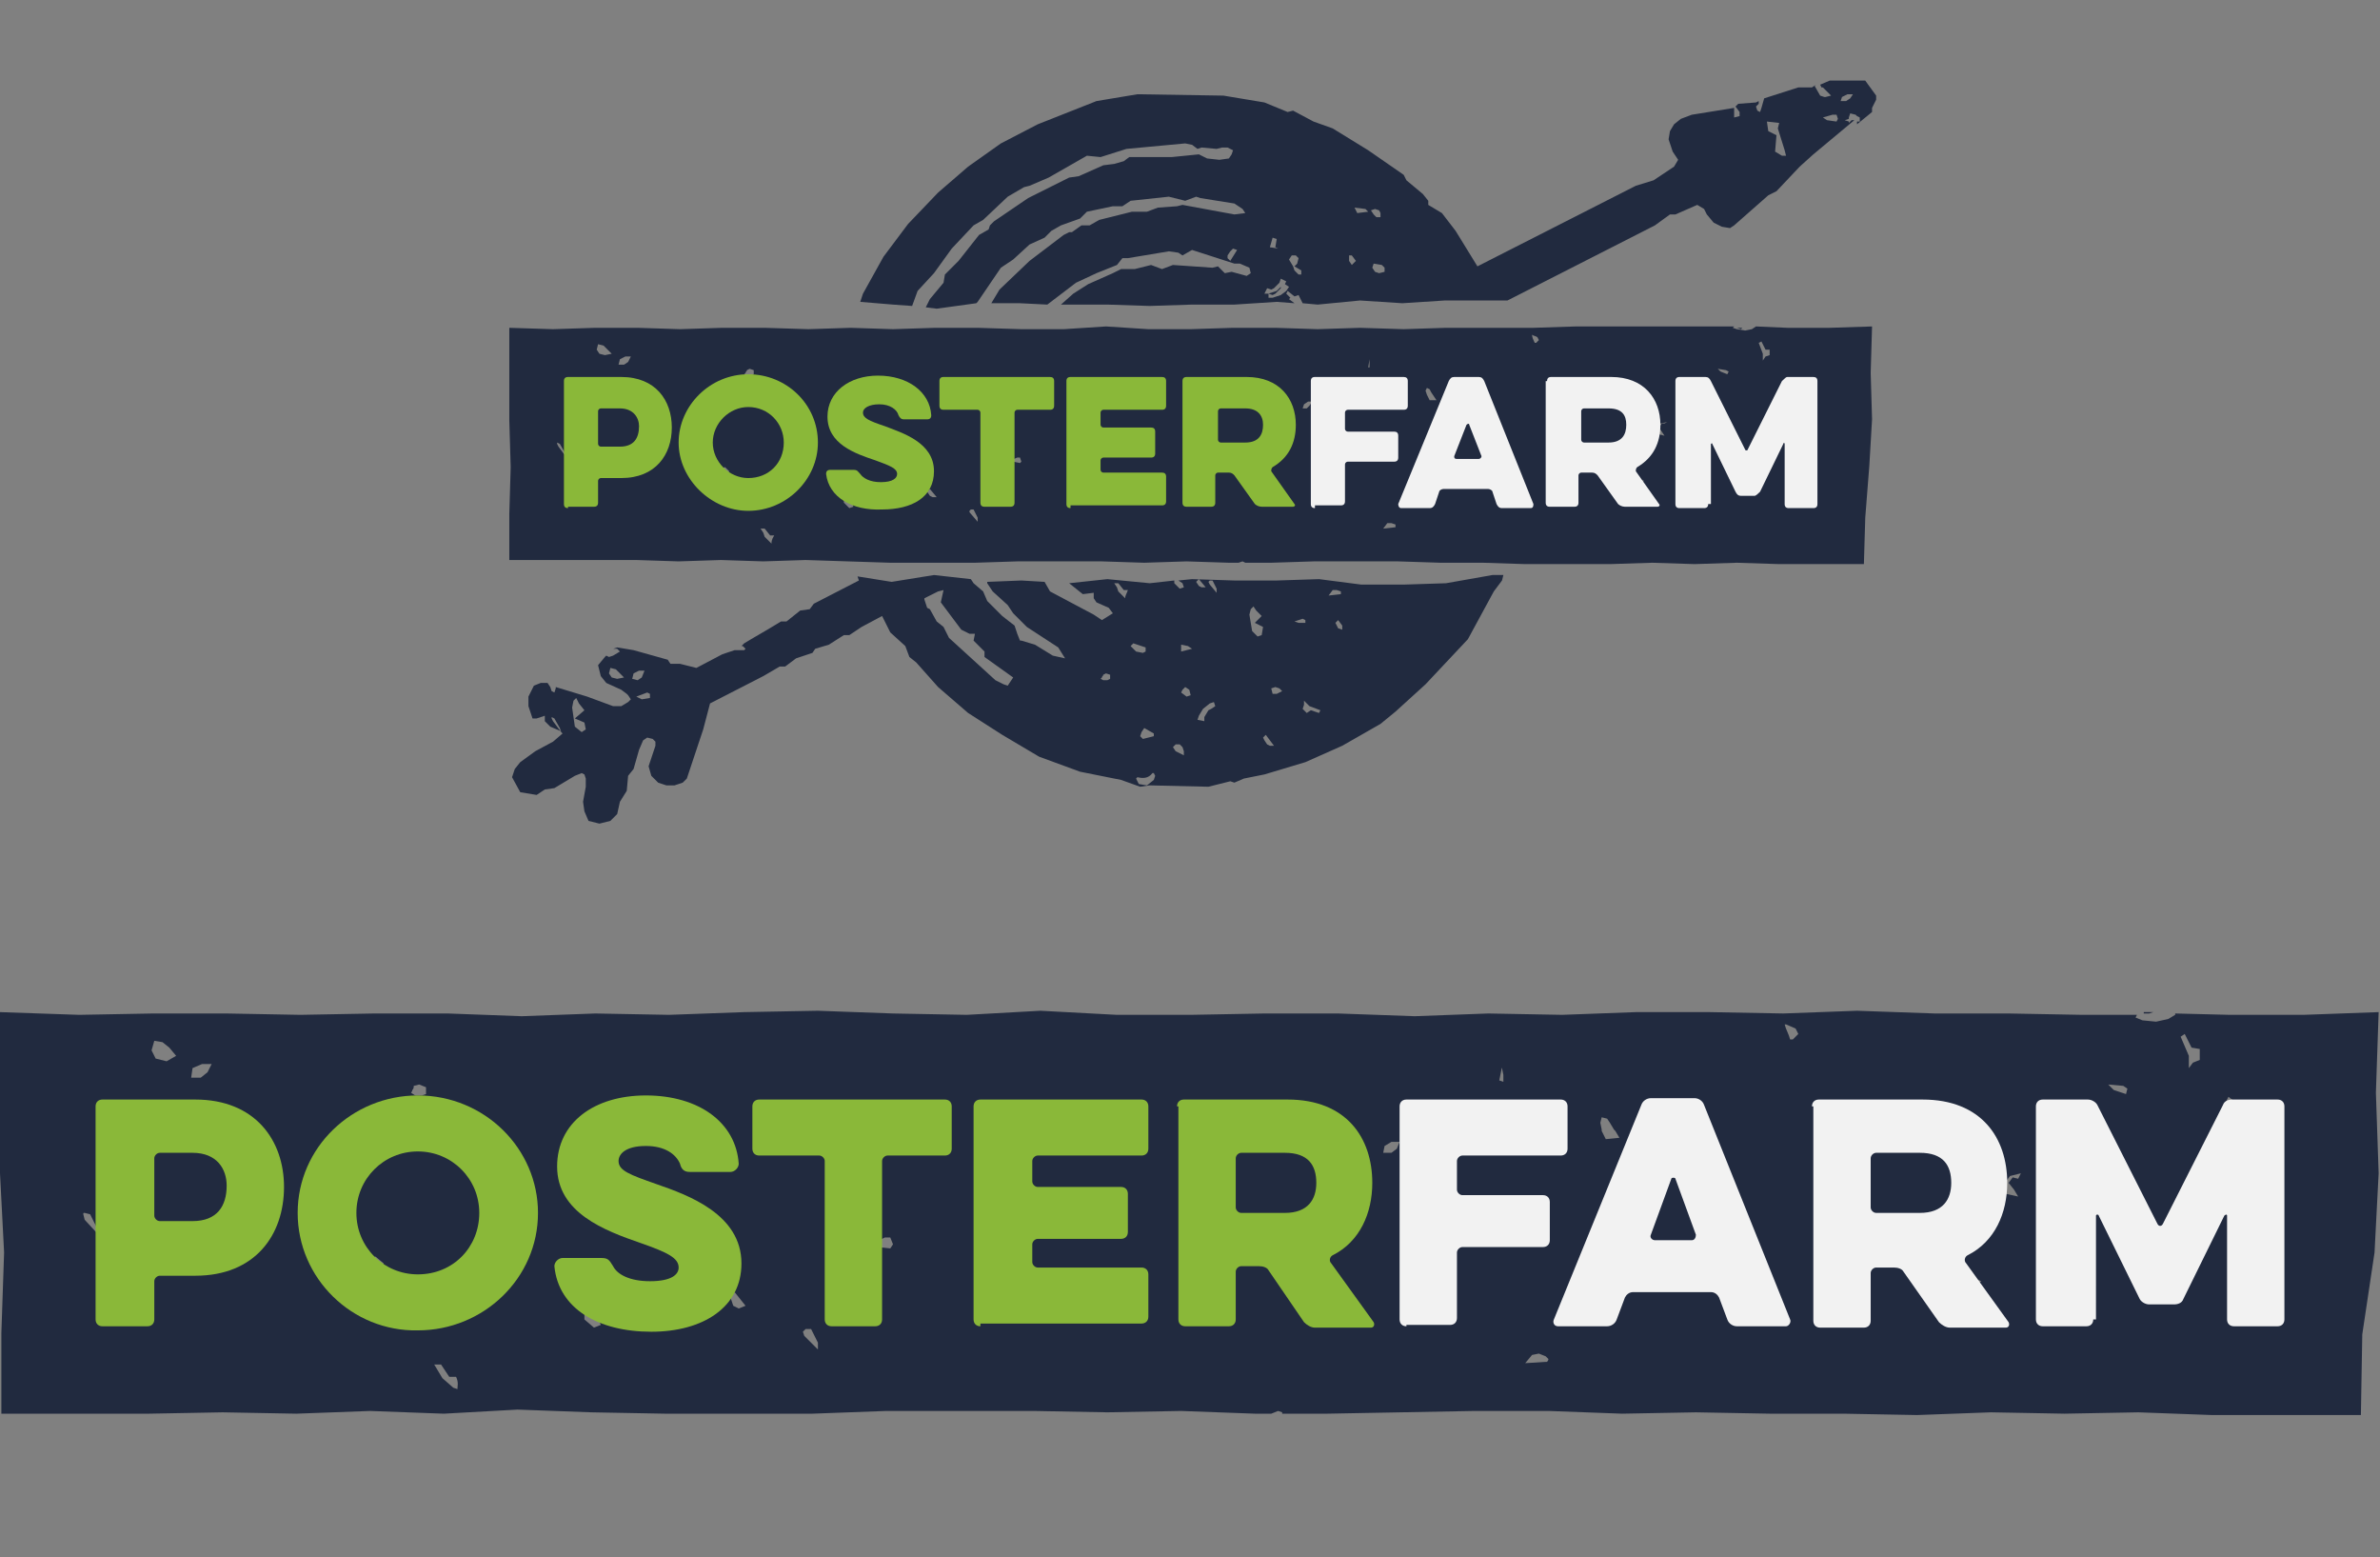 <?xml version="1.0" encoding="utf-8"?>
<!-- Generator: Adobe Illustrator 18.0.0, SVG Export Plug-In . SVG Version: 6.00 Build 0)  -->
<!DOCTYPE svg PUBLIC "-//W3C//DTD SVG 1.1//EN" "http://www.w3.org/Graphics/SVG/1.1/DTD/svg11.dtd">
<svg version="1.1" id="Layer_1" xmlns="http://www.w3.org/2000/svg" xmlns:xlink="http://www.w3.org/1999/xlink" x="0px" y="0px"
	 viewBox="0 0 174.3 114" enable-background="new 0 0 174.3 114" xml:space="preserve">
<rect x="0" y="0" width="174.3" height="114" fill="#808080" stroke="none"/>
<g>
	<g>
		<polygon fill="none" points="93.7,21.2 94,21 94,21.1 93.6,21.4 93.3,21.5 93,21.5 93,21.8 93.3,21.8 93.9,21.6 94.3,21.3 
			94.5,21 94.2,20.8 94.3,20.7 93.9,20.4 93.8,20.7 93.4,21.1 93.1,21.1 92.8,21.1 92.8,21.4 93.1,21.4 		"/>
		<polygon fill="none" points="93.4,18.1 93.5,17.4 93.2,17.4 93,18.1 93.5,18.2 		"/>
		<polygon fill="none" points="99.2,19.3 99.4,19.1 99.1,18.7 98.8,18.7 98.8,19.1 99,19.4 		"/>
		<polygon fill="none" points="101.5,42.7 101.4,42.7 101.4,42.7 		"/>
		<polygon fill="none" points="94.8,19.7 95.1,20.1 95.4,20.1 95.3,19.8 94.8,19.5 95,19.3 95.1,19 94.8,18.7 94.6,18.7 94.4,19 
			94.7,19.5 		"/>
		<polygon fill="none" points="92.2,42.4 92.1,42.4 92.2,42.5 		"/>
		<polygon fill="none" points="72.1,43.5 72.4,44.2 73.5,45.3 74.4,45.9 74.6,46.6 74.8,47 74.9,47 75.9,47.2 77.1,48 77.9,48.1 
			77.5,47.4 75.2,45.8 74.1,44.8 73.8,44.2 72.7,43.2 72.3,42.7 72.3,42.6 71.6,42.6 71.2,42.6 71.4,42.9 		"/>
		<polygon fill="none" points="45.1,48.9 44.7,48.8 44.6,49.2 44.8,49.5 45.2,49.7 45.7,49.5 45.4,49.2 		"/>
		<polygon fill="none" points="100.2,15.5 100,15.3 99.3,15.2 99.5,15.6 		"/>
		<polygon fill="none" points="76.9,43.4 80.1,45 80.5,45.5 81.3,44.9 81,44.6 80.1,44.1 79.9,43.9 79.9,43.4 79.1,43.6 78.1,42.7 
			77.8,42.8 76.5,42.7 76.5,42.7 		"/>
		<polygon fill="none" points="86.2,43.1 86.5,43 86.4,42.7 86.2,42.5 85.9,42.5 85.8,42.8 		"/>
		<polygon fill="none" points="79.7,20.8 81.5,20 82.1,19.7 83.1,19.7 84.3,19.4 85.1,19.6 85.9,19.3 88.8,19.5 89.2,19.4 89.7,20 
			90.2,19.8 91.2,20.1 91.5,19.9 91.5,19.5 90.8,19.2 90.4,19.2 87.3,18.2 86.5,18.6 86.2,18.4 85.5,18.3 82.5,18.7 82.1,18.7 
			81.8,19.3 80.3,19.9 78.8,20.7 76.7,22.2 77.6,22.3 78.5,21.5 		"/>
		<polygon fill="none" points="100.8,15.9 101,16 101.1,15.7 101,15.5 100.7,15.3 100.4,15.4 100.5,15.7 		"/>
		<polygon fill="none" points="42.9,51.9 42.5,51.4 42.3,51.1 42,51.3 41.9,51.8 42.1,53.2 42.6,53.6 42.9,53.4 42.9,52.9 
			42.2,52.6 		"/>
		<polygon fill="none" points="95.3,22.1 95.1,21.7 94.8,21.8 94.3,21.4 94.2,21.6 94.5,21.8 94.4,21.9 94.8,22.3 95.4,22.3 
			95.3,22.1 		"/>
		<polygon fill="none" points="69.1,20.8 69.2,20.2 70.1,19.2 71.7,17.3 72.4,16.9 72.5,16.6 72.7,16.3 75.3,14.5 78.3,13 79,12.9 
			80.7,12.1 81.6,12.1 82.3,11.8 82.7,11.6 85.7,11.6 87.7,11.4 88.4,11.7 89.2,11.8 89.9,11.6 90.2,11.4 90.2,11.1 89.8,10.9 
			89.4,10.9 89,10.9 87.9,10.8 87.6,10.9 87.2,10.6 86.8,10.5 82.5,10.9 80.6,11.5 79.6,11.4 76.8,13 75.4,13.6 75,13.7 73.8,14.4 
			72.1,16 71.3,16.5 69.8,18.1 68.5,19.9 67.2,21.3 66.8,22.4 67.8,22.5 68.1,21.9 		"/>
		<polygon fill="none" points="75.3,19.1 77.8,17.2 78.3,17 78.6,17.1 79.4,16.5 79.9,16.5 80.6,16.1 83,15.5 84,15.5 84.7,15.2 
			86.1,15.1 86.6,15 90.4,15.6 91.1,15.4 90.9,15.1 90.3,14.7 87.8,14.4 87.5,14.3 86.7,14.6 85.5,14.2 82.8,14.6 82.2,15 81.5,15 
			79.6,15.4 79.1,15.9 77.7,16.5 77,16.9 76.4,17.4 75.3,17.9 74.1,19 73.2,19.6 71.5,22 71.4,22.1 71.6,22.1 72.6,22.1 73.1,21.1 
					"/>
		<polygon fill="none" points="90.1,18.3 89.9,18.6 89.9,18.9 90.1,19.1 90.5,18.2 90.2,18.1 		"/>
		<polygon fill="none" points="100.6,19.6 100.7,19.9 101,20 101.4,19.9 101.4,19.6 101.2,19.4 100.7,19.3 		"/>
		<polygon fill="none" points="130,9.8 129.9,11 130.4,11.4 130.7,11.3 130.7,11 130.2,9.3 130.3,9 129.3,8.8 129.4,9.5 		"/>
		<polygon fill="none" points="135.5,7.1 135.7,6.8 135.3,6.9 134.9,7.1 134.8,7.4 135.2,7.4 		"/>
		<polygon fill="none" points="134.5,8.9 134.6,8.7 134.5,8.4 134.2,8.4 133.6,8.7 133.9,8.9 		"/>
		<path fill="none" d="M40.7,52.6l-0.2-0.1c0,0,0,0.1,0,0.1l0.1,0.2l0.7,0.7l-0.1-0.3L40.7,52.6z"/>
		<polygon fill="none" points="92.5,53.9 92.6,54.1 92.8,54.4 93,54.6 93.2,54.5 92.7,53.7 		"/>
		<polygon fill="none" points="95.7,45.3 95.5,45.3 94.9,45.5 95.1,45.6 95.7,45.5 		"/>
		<polygon fill="none" points="88.2,42.9 87.8,42.4 87.6,42.6 87.7,42.9 88,43 		"/>
		<polygon fill="none" points="92.3,45.2 91.9,44.8 91.8,44.5 91.6,44.7 91.5,45.1 91.7,46.2 92.1,46.6 92.4,46.5 92.4,46 
			91.8,45.7 		"/>
		<path fill="none" d="M88.9,42.6l-0.2,0c0,0-0.1,0.1-0.1,0.1l0.1,0.2l0.6,0.6l0-0.3L88.9,42.6z"/>
		<polygon fill="none" points="88.6,51.7 88.2,52 87.9,52.5 87.8,52.8 88.2,52.9 88.3,52.6 88.5,52.1 88.7,51.9 89,51.9 88.9,51.6 
					"/>
		<polygon fill="none" points="93.5,50.3 93.2,50.4 93.3,50.8 93.5,50.8 94,50.6 93.8,50.4 		"/>
		<polygon fill="none" points="95.4,51.3 95.5,51.6 95.4,51.9 95.7,52.2 96,52 96.6,52.2 96.6,52 95.8,51.6 		"/>
		<polygon fill="none" points="47,49.6 47.2,49.2 46.8,49.1 46.4,49.3 46.3,49.7 46.7,49.8 		"/>
		<path fill="none" d="M97.8,43.2l-0.3,0l-0.3,0.4l0.9-0.1c0,0,0.1-0.1,0.1-0.1l-0.1-0.1L97.8,43.2z"/>
		<polygon fill="none" points="97.9,45.4 97.8,45.6 98,46 98.3,46.1 98.2,45.8 		"/>
		<path fill="none" d="M86.5,47.2c0,0.2,0,0.3,0,0.5l0.8-0.2L87,47.2L86.5,47.2z"/>
		<path fill="none" d="M81.8,42.8l-0.3,0l0.2,0.3l0.1,0.3l0.4,0.4l0.1,0.1c0-0.2,0-0.3,0-0.5l-0.3,0L81.8,42.8z"/>
		<path fill="none" d="M81,49.2l-0.2,0.1c0,0.1,0,0.1-0.1,0.2c0,0-0.1,0.1-0.1,0.1l0.2,0.1l0.3,0l0.2-0.2l0-0.3L81,49.2z"/>
		<polygon fill="none" points="83.6,53.6 83.6,53.9 83.7,54.1 84.6,54 84.5,53.7 83.8,53.3 		"/>
		<path fill="none" d="M83.9,47.8c0-0.1,0-0.2,0-0.3L83,47.1l-0.2,0.2l0.4,0.4l0.5,0.1L83.9,47.8z"/>
		<polygon fill="none" points="47.4,50.7 46.6,51 47,51.2 47.7,51.1 47.7,50.8 		"/>
		<polygon fill="none" points="72.1,47.7 71.2,46.9 71.3,46.4 70.9,46.4 70.3,46 68.8,44.1 69,43.2 68.6,43.2 67.6,43.7 67.6,43.8 
			67.8,44.4 68.1,44.5 68.6,45.5 69.1,45.9 69.5,46.7 72.9,49.9 73.5,50.2 73.8,50.2 74.2,49.6 72,48.1 		"/>
		<polygon fill="none" points="86.4,54.6 86.1,54.6 85.9,54.8 86.1,55.1 86.7,55.3 86.8,55.1 86.6,54.8 		"/>
		<polygon fill="none" points="86.7,50.3 86.5,50.5 86.4,50.7 86.9,51 87.1,50.9 87,50.5 		"/>
		<path fill="none" d="M84.4,56.6c-0.3,0.3-0.7,0.4-1.1,0.3L83.2,57l0.3,0.3l0.6,0.1l0.5-0.4l0.1-0.2L84.4,56.6L84.4,56.6z"/>
		<path fill="#212A3F" d="M66.8,22.4l0.4-1.1l1.2-1.3l1.3-1.8l1.6-1.7l0.7-0.4l1.8-1.7l1.2-0.7l0.4-0.1l1.4-0.6l2.8-1.6l1,0.1
			l1.9-0.6l4.3-0.4l0.5,0.1l0.4,0.3l0.3-0.1l1.1,0.1l0.4-0.1l0.4,0l0.4,0.2l-0.1,0.3l-0.2,0.3l-0.7,0.1l-0.9-0.1l-0.6-0.3l-2,0.2
			l-3.1,0l-0.4,0.3l-0.7,0.2l-0.8,0.1L79,12.9L78.3,13l-3,1.5l-2.5,1.7l-0.3,0.3l-0.1,0.3l-0.7,0.4l-1.5,1.9l-1,1l-0.1,0.6l-1,1.2
			l-0.3,0.6l0.8,0.1l2.9-0.4l0.1-0.1l1.7-2.5l0.9-0.6l1.2-1.1l1.1-0.5l0.5-0.5l0.7-0.4l1.4-0.5l0.5-0.5l1.9-0.4l0.7,0l0.6-0.4
			l2.8-0.3l1.2,0.3l0.8-0.3l0.3,0.1l2.5,0.4l0.6,0.4l0.2,0.3l-0.8,0.1L86.6,15l-0.4,0.1l-1.4,0.1L84,15.5l-1.1,0l-2.4,0.6l-0.7,0.4
			l-0.6,0l-0.7,0.5L78.3,17l-0.4,0.2l-2.5,1.9l-2.2,2.1l-0.6,1l2.1,0l2,0.1l2.1-1.6l1.5-0.7l1.5-0.6l0.4-0.5l0.4,0l3-0.5l0.7,0.1
			l0.3,0.2l0.7-0.4l3.1,1l0.4,0l0.7,0.3l0.1,0.4l-0.3,0.2l-1.1-0.3L89.7,20l-0.5-0.5l-0.4,0.1l-2.9-0.2l-0.8,0.3l-0.8-0.3l-1.2,0.3
			l-1,0L81.5,20l-1.8,0.8l-1.1,0.7l-0.9,0.8l0.3,0l3.1,0l3.1,0.1l3.1-0.1l3.1,0l3.1-0.2l1.3,0.1l-0.4-0.3l0.1-0.1l-0.3-0.3l0.1-0.2
			l0.5,0.4l0.3-0.1l0.2,0.4l0,0l0.1,0.2l1.1,0.1l3.1-0.3l3.1,0.2l3.1-0.2L109,22l1.4,0l10.8-5.5l1.1-0.8l0.4,0l1.6-0.7l0.5,0.3
			l0.2,0.4l0.5,0.6l0.6,0.3l0.6,0.1l0.3-0.2l2.5-2.2l0.6-0.3l1.7-1.8l1-0.9l3-2.5l-0.2,0L135.4,9c0,0,0-0.1,0-0.1l-0.3-0.1l0.3-0.1
			c0,0,0,0,0-0.1l0.1-0.3l0.4,0.1l0.1,0.1l0.2,0.1l0,0.3l-0.2,0l0,0.2l1.1-0.9l0-0.3l0.3-0.6l0-0.3l-0.8-1.1L134,5.9l-0.7,0.3
			l0.1,0.2l0.1,0l0.3,0.3l0.3,0.3l-0.4,0.1l-0.1,0l0,0l-0.3-0.1l-0.4-0.7l0.1-0.1l-0.3,0.2l-1,0l-2.5,0.8l-0.2,0.7l-0.1,0.3
			l-0.2-0.1l-0.1-0.3l0.2-0.2l0-0.2l-0.2,0.1l-1.3,0.1l-0.2,0.2l0.3,0.4l0,0.3l-0.4,0.1L127,8.1L127,7.9l-3.1,0.5l-0.8,0.3l-0.5,0.4
			l-0.3,0.5l-0.1,0.6l0.3,0.9l0.4,0.6l-0.3,0.5l-1.5,1l-1.3,0.4l-11.6,5.9l-1.6-2.6l-1-1.3l-1-0.6l0-0.3l-0.4-0.5l-1.2-1l-0.2-0.4
			l-2.6-1.8l-2.6-1.6l-1.4-0.5l-1.5-0.8l-0.4,0.1l-1.7-0.7l-3-0.5l-6.3-0.1l-3,0.5L76,9.1l-2.7,1.4l-2.4,1.7l-2.2,1.9l-2.2,2.3
			l-1.8,2.4l-1.5,2.7l-0.2,0.6l2.4,0.2L66.8,22.4z M90.1,19.1l-0.2-0.2l0-0.2l0.2-0.3l0.2-0.2l0.3,0.1L90.1,19.1z M134.9,7.1
			l0.4-0.2l0.4,0l-0.2,0.3l-0.3,0.2l-0.4,0L134.9,7.1z M134.2,8.4l0.3,0l0.1,0.3l-0.1,0.2l-0.7-0.1l-0.3-0.2L134.2,8.4z M130.3,9
			l-0.1,0.4l0.5,1.6l0.1,0.4l-0.3,0l-0.5-0.3l0.1-1.2l-0.6-0.3l-0.1-0.7L130.3,9z M101.4,19.6l0,0.3L101,20l-0.3-0.1l-0.2-0.3
			l0.1-0.3l0.6,0.1L101.4,19.6z M100.7,15.3l0.3,0.1l0.1,0.2l0,0.3l-0.3,0l-0.2-0.2l-0.2-0.3L100.7,15.3z M100,15.3l0.2,0.2
			l-0.8,0.1l-0.2-0.4L100,15.3z M98.8,18.7l0.2,0l0.3,0.4l-0.2,0.2L99,19.4l-0.2-0.3L98.8,18.7z M94.6,18.7l0.3,0l0.2,0.2L95,19.3
			l-0.2,0.2l0.5,0.3l0,0.3l-0.2,0l-0.3-0.3l-0.1-0.3L94.4,19L94.6,18.7z M93.2,17.4l0.3,0.1l-0.1,0.6l0.2,0.1L93,18.1L93.2,17.4z
			 M92.8,21.1l0.3,0.1l0.2-0.1l0.4-0.4l0.1-0.3l0.4,0.2l-0.1,0.2l0.3,0.2l-0.2,0.3l-0.4,0.3l-0.6,0.2l-0.3,0l0-0.3l0.3,0.1l0.2-0.1
			l0.4-0.4l0-0.1l-0.3,0.3l-0.6,0.2l-0.3,0L92.8,21.1z"/>
		<path fill="#212A3F" d="M105.9,42.7l-3.1,0.1l-1.3,0l0,0l0,0l-1.8,0l-3.1-0.4l-3.1,0.1l-1.2,0l0,0l-0.1,0l-1.8,0l-3.1-0.1l-1,0.1
			l0.3,0.2l0.1,0.3l-0.3,0.1l-0.4-0.4l0-0.2l-1.8,0.2l-3.1-0.3l-2.8,0.3l1,0.8l0.8-0.1l0,0.4l0.2,0.3l0.9,0.4l0.3,0.4l-0.8,0.5
			L80.1,45l-3.2-1.7l-0.4-0.7l0,0l-1.7-0.1l-2.5,0.1l0,0.1l0.4,0.6l1.1,1l0.4,0.6l1,1l2.3,1.5l0.5,0.8L77.1,48l-1.3-0.8l-1-0.3
			l-0.1,0l-0.2-0.5l-0.2-0.6l-0.9-0.7l-1.1-1.1l-0.3-0.7l-0.7-0.6l-0.2-0.3l-2.7-0.3l-3.1,0.5l-2.5-0.4l0.1,0.3l-3.3,1.7l-0.3,0.4
			l-0.7,0.1l-1,0.8l-0.4,0l-1,0.6L55,46.8l-0.5,0.3l-0.2,0.2l0.1,0l0.2,0.2c0,0-0.1,0.1-0.1,0.1l-0.7,0l-0.9,0.3l-1.9,1l-1.2-0.3
			l-0.7,0l-0.2-0.3l-2.5-0.7l-1.2-0.2l-0.3,0.1l0.3,0l0.2,0.2l-0.5,0.3l-0.3,0.1L44.4,48l-0.1,0.1l-0.5,0.6l0.2,0.8l0.4,0.5l1.1,0.5
			l0.4,0.3l0,0l0,0l0.1,0.1l0.2,0.3L46,51.4l-0.5,0.3l-0.6,0L43,51l-2.3-0.7l0,0.1l-0.1,0.3l-0.2-0.1l-0.1-0.3l0,0L40.1,50l-0.5,0
			l-0.5,0.2L38.7,51l0,0.7l0.3,0.9l0.3,0l0.6-0.2l0,0.4l0.4,0.4l0.7,0.3l0.2,0.2l-0.7,0.6l-1.3,0.7l-1.1,0.8l-0.4,0.5l-0.2,0.6
			l0.6,1.1l1.2,0.2l0.6-0.4l0.7-0.1l1.5-0.9l0.5-0.2l0.2,0.1l0.1,0.3l0,0.6l-0.2,1.1l0.1,0.7l0.3,0.7l0.8,0.2l0.8-0.2l0.5-0.5
			l0.2-0.9l0.5-0.8l0.1-1.1l0.4-0.5l0.4-1.4l0.3-0.7l0.3-0.2l0.4,0.1l0.2,0.2l0,0.3l-0.5,1.5l0.2,0.7l0.5,0.5l0.6,0.2l0.6,0l0.6-0.2
			l0.3-0.3l1.2-3.6l0.5-1.9l3.9-2l1.2-0.7l0.4,0l0.8-0.6l1.2-0.4l0.2-0.3l1-0.3l1.1-0.7l0.4,0l0.9-0.6l1.5-0.8l0.6,1.2l1.1,1
			l0.3,0.8l0.5,0.4l1.6,1.8l2.2,1.9l2.5,1.6l2.7,1.6l3,1.1l3,0.6l1.4,0.5l0.7-0.1l4.3,0.1l1.6-0.4l0.3,0.1l0.7-0.3l1.5-0.3l3-0.9
			l2.7-1.2l2.8-1.6l1.1-0.9l2.2-2l3.1-3.3l1.9-3.5l0.6-0.8l0.1-0.4l-0.8,0L105.9,42.7z M45.2,49.7l-0.4-0.1l-0.2-0.3l0.1-0.4
			l0.4,0.1l0.3,0.3l0.3,0.3L45.2,49.7z M40.5,52.8l-0.1-0.2c0,0,0-0.1,0-0.1l0.2,0.1l0.4,0.7l0.1,0.3L40.5,52.8z M42.9,53.4
			l-0.3,0.2l-0.5-0.4l-0.2-1.4l0.1-0.5l0.2-0.2l0.2,0.4l0.4,0.5l-0.7,0.6l0.7,0.3L42.9,53.4z M46.3,49.7l0.1-0.4l0.4-0.2l0.4,0
			L47,49.6l-0.3,0.2L46.3,49.7z M47,51.2L46.6,51l0.8-0.3l0.2,0.1l0,0.3L47,51.2z M73.8,50.2l-0.3-0.1l-0.6-0.3l-3.4-3.1l-0.4-0.8
			l-0.5-0.4l-0.5-0.9l-0.2-0.1l-0.2-0.6l0-0.1l1-0.5l0.4-0.1l-0.2,0.9l1.5,2l0.6,0.3l0.4,0l-0.1,0.5l0.8,0.8l0,0.4l2.1,1.5
			L73.8,50.2z M84.5,53.7l0,0.2l-0.8,0.2l-0.2-0.2l0.1-0.3l0.2-0.3L84.5,53.7z M81.1,49.8l-0.3,0l-0.2-0.1c0,0,0.1-0.1,0.1-0.1
			c0-0.1,0.1-0.1,0.1-0.2l0.2-0.1l0.3,0.1l0,0.3L81.1,49.8z M82.4,43.8l-0.1-0.1l-0.4-0.4l-0.1-0.3l-0.2-0.3l0.3,0l0.4,0.5l0.3,0
			C82.5,43.5,82.4,43.6,82.4,43.8z M82.8,47.3l0.2-0.2l0.9,0.3c0,0.1,0,0.2,0,0.3l-0.2,0.1l-0.5-0.1L82.8,47.3z M84.5,57.1l-0.5,0.4
			l-0.6-0.1L83.2,57l0.1-0.1c0.4,0.1,0.8,0.1,1.1-0.3l0.1,0l0.1,0.2L84.5,57.1z M86.7,55.3l-0.6-0.3l-0.2-0.3l0.2-0.2l0.3,0l0.2,0.2
			l0.1,0.3L86.7,55.3z M86.9,51l-0.4-0.3l0.1-0.2l0.2-0.2l0.3,0.2l0.1,0.4L86.9,51z M86.5,47.7c0-0.2,0-0.3,0-0.5l0.5,0.1l0.3,0.2
			L86.5,47.7z M87.6,42.6l0.2-0.2l0.5,0.6L88,43l-0.2-0.1L87.6,42.6z M88.7,51.9l-0.2,0.1l-0.3,0.5l0,0.3l-0.5-0.1l0.1-0.3l0.3-0.5
			l0.5-0.4l0.3-0.1l0.1,0.3L88.7,51.9z M88.6,42.8l-0.1-0.2c0,0,0.1-0.1,0.1-0.1l0.2,0l0.3,0.6l0,0.3L88.6,42.8z M92.4,46.5
			l-0.3,0.1l-0.4-0.4l-0.2-1.2l0.1-0.4l0.2-0.2l0.2,0.3l0.4,0.4l-0.5,0.5l0.6,0.3L92.4,46.5z M93,54.6l-0.2-0.1l-0.2-0.3l-0.1-0.2
			l0.2-0.2l0.6,0.8L93,54.6z M93.5,50.8l-0.3,0l-0.1-0.4l0.3-0.1l0.3,0.1l0.2,0.2L93.5,50.8z M95.1,45.6l-0.3-0.1l0.6-0.2l0.2,0.1
			l0,0.2L95.1,45.6z M96.6,52.2L96,52l-0.3,0.2l-0.3-0.3l0.1-0.3l0-0.3l0.4,0.4l0.8,0.3L96.6,52.2z M98,46l-0.2-0.4l0.2-0.2l0.3,0.4
			l0,0.3L98,46z M98.2,43.5l-0.9,0.1l0.3-0.4l0.3,0l0.3,0.1L98.2,43.5C98.2,43.5,98.2,43.5,98.2,43.5z"/>
	</g>
	<g>
		<polygon fill="#212A3F" points="127.5,24.1 127.6,24 127.2,24 127.2,24 		"/>
		<path fill="#212A3F" d="M136.9,34.1l0.2-3.4l-0.1-3.4l0.1-3.4l-3.1,0.1l-3.1,0l-2.3-0.1l0,0l-0.3,0.2l-0.5,0.1l-0.6-0.1l-0.3-0.1
			l0.1-0.1l-2.3,0l-3.1,0l-3.1,0l-3.1,0l-3.1,0.1L109,24l-3.1,0l-3.1,0.1L99.6,24l-3.1,0.1L93.4,24l-3.1,0l-3.1,0.1l-3.1,0L81,23.9
			l-3.1,0.2l-3.1,0L71.6,24L68.5,24l-3.1,0.1L62.3,24l-3.1,0.1L56,24l-3.1,0l-3.1,0.1L46.7,24l-3.1,0l-3.1,0.1L37.3,24l0,3.4l0,3.4
			l0.1,3.4l-0.1,3.4l0,3.4l3.1,0l3.1,0l3.1,0l3.1,0.1l3.1-0.1l3.1,0.1l3.1-0.1l3.1,0.1l3.1,0.1l3.1,0l3.1,0l3.1-0.1l3.1,0l3.1,0
			l3.1,0.1l3.1-0.1l3.1,0.1l0.7,0l0.3-0.1l0.2,0.1l0,0l1.9,0l3.1-0.1l3.1,0l3.1,0l3.1,0.1l3.1,0l3.1,0.1l3.1,0l3.1,0l3.1-0.1
			l3.1,0.1l3.1-0.1l3.1,0.1l3.1,0l3.1,0l0.1-3.4L136.9,34.1z M40.9,32.7l-0.1-0.2c0,0,0-0.1,0-0.1l0.2,0.1l0.4,0.7l0.1,0.3
			L40.9,32.7z M43.2,34.8L42.9,35l-0.5-0.4l-0.2-1.4l0.1-0.5l0.2-0.2l0.2,0.4l0.4,0.5l-0.7,0.6l0.7,0.3L43.2,34.8z M44.3,26
			l-0.4-0.1l-0.2-0.3l0.1-0.4l0.4,0.1l0.3,0.3l0.3,0.3L44.3,26z M46,26.5l-0.3,0.2l-0.4,0l0.1-0.4l0.4-0.2l0.4,0L46,26.5z
			 M47.1,30.7l-0.3-0.2l0.8-0.3l0.2,0.1l0,0.3L47.1,30.7z M53.3,34.8l-0.4-0.3l-0.1-0.2l0.3-0.1l0.3,0.3L53.3,34.8z M55,27.5l-0.3,0
			l-0.2-0.1c0,0,0.1-0.1,0.1-0.1c0-0.1,0.1-0.1,0.1-0.2l0.2-0.1l0.3,0.1l0,0.3L55,27.5z M56.5,39.8l-0.1-0.1l-0.4-0.4l-0.1-0.3
			l-0.2-0.3l0.3,0l0.4,0.5l0.3,0C56.5,39.5,56.5,39.7,56.5,39.8z M62.2,37.2l-0.4-0.4l0-0.2l0.3,0l0.3,0.2l0.1,0.3L62.2,37.2z
			 M68.3,36.4l-0.2-0.1L67.9,36l0.2-0.2l0.5,0.6L68.3,36.4z M71,37.5L71,37.4c0,0,0.1-0.1,0.1-0.1l0.2,0l0.3,0.6l0,0.3L71,37.5z
			 M74.7,33.9l-0.5-0.1L74,33.7l0.5-0.2l0.2,0l0.1,0.3L74.7,33.9z M95.9,29.7l-0.2,0.2l-0.3,0l0.1-0.3l0.3-0.2l0.3,0L95.9,29.7z
			 M97.4,30.5l-0.2,0.2l-0.3,0l0.1-0.3l0.3-0.2l0.3,0L97.4,30.5z M100.2,26.9l0.1-0.6l0-0.1l-0.1-0.1l-0.1-0.1l0.1,0.2l0.1,0.1
			l0,0.3l0,0.3L100.2,26.9z M102.2,38.6l-0.9,0.1l0.3-0.4l0.3,0l0.3,0.1L102.2,38.6C102.2,38.6,102.2,38.6,102.2,38.6z M104.7,29.3
			l-0.2-0.4l0,0l-0.1-0.3l0.1-0.2l0.2,0.1l0.1,0.2l0.2,0.3l0,0L105,29l0.2,0.3L104.7,29.3z M109.3,32.4l-0.2-0.2l0-0.3l0.1-0.2
			l0.2,0.2l0.1,0.3l0.1,0.3L109.3,32.4z M112.5,25.1l-0.1,0c-0.1-0.2-0.2-0.4-0.2-0.6l0,0c0.1,0.1,0.3,0.1,0.4,0.2l0.1,0.2
			L112.5,25.1z M120.2,35.4l-0.3,0.1l-0.3-0.1l0.2-0.3l0.3,0l0.3,0.1L120.2,35.4z M121.9,31l-0.2,0l-0.2,0.3l0.2,0.3l0.2,0.3
			l-0.8-0.2l0.1-0.2l0.4-0.5l0.5-0.1L121.9,31z M124.4,33.1l0-0.3l0.1-0.2l0.2,0.1l0.1,0.2l0,0.3L124.4,33.1z M126.5,27.4l-0.5-0.2
			l-0.2-0.2l0.6,0.1l0.2,0.1L126.5,27.4z M129.3,26.1l-0.2,0.3l0-0.5l-0.3-0.8l0.2-0.1l0.3,0.6l0.3,0l0,0.4L129.3,26.1z M130.9,28.4
			l-0.3-0.1l-0.1-0.2c0.1-0.1,0.1-0.2,0.2-0.3l0.1-0.2l0.2,0.2l0,0.3L130.9,28.4z"/>
	</g>
	<g>
		<g>
			<path fill="#8AB839" d="M41.6,37.2c-0.2,0-0.3-0.1-0.3-0.3v-9c0-0.2,0.1-0.3,0.3-0.3h3.9c2.5,0,3.7,1.7,3.7,3.7
				c0,2-1.2,3.7-3.7,3.7H44c-0.1,0-0.2,0.1-0.2,0.2v1.6c0,0.2-0.1,0.3-0.3,0.3H41.6z M45.4,29.9H44c-0.1,0-0.2,0.1-0.2,0.2v2.4
				c0,0.1,0.1,0.2,0.2,0.2h1.4c1,0,1.4-0.6,1.4-1.5C46.8,30.6,46.4,29.9,45.4,29.9z"/>
			<path fill="#8AB839" d="M49.7,32.4c0-2.7,2.3-5,5.1-5c2.8,0,5.1,2.2,5.1,5c0,2.7-2.3,5-5.1,5C52.1,37.4,49.7,35.1,49.7,32.4z
				 M52.2,32.4c0,1.4,1.2,2.6,2.6,2.6c1.5,0,2.6-1.1,2.6-2.6c0-1.4-1.1-2.6-2.6-2.6C53.4,29.8,52.2,31,52.2,32.4z"/>
			<path fill="#8AB839" d="M60.5,34.7c0-0.2,0.1-0.3,0.3-0.3h1.7c0.3,0,0.3,0.1,0.5,0.3c0.2,0.3,0.7,0.6,1.5,0.6
				c0.9,0,1.2-0.3,1.2-0.6c0-0.4-0.5-0.6-1.6-1c-1.5-0.5-3.5-1.2-3.5-3.2c0-1.8,1.6-3,3.7-3c2.2,0,3.8,1.2,3.9,2.9
				c0,0.2-0.1,0.3-0.3,0.3h-1.7c-0.2,0-0.3-0.1-0.4-0.3c-0.1-0.4-0.6-0.8-1.4-0.8c-0.8,0-1.2,0.3-1.2,0.6c0,0.4,0.4,0.6,1.6,1
				c1.3,0.5,3.6,1.2,3.6,3.3c0,1.9-1.6,2.8-3.8,2.8C62.4,37.4,60.7,36.4,60.5,34.7z"/>
			<path fill="#8AB839" d="M69.1,30c-0.2,0-0.3-0.1-0.3-0.3v-1.8c0-0.2,0.1-0.3,0.3-0.3h7.8c0.2,0,0.3,0.1,0.3,0.3v1.8
				c0,0.2-0.1,0.3-0.3,0.3h-2.4c-0.1,0-0.2,0.1-0.2,0.2v6.6c0,0.2-0.1,0.3-0.3,0.3h-1.9c-0.2,0-0.3-0.1-0.3-0.3v-6.6
				c0-0.1-0.1-0.2-0.2-0.2H69.1z"/>
			<path fill="#8AB839" d="M78.4,37.2c-0.2,0-0.3-0.1-0.3-0.3v-9c0-0.2,0.1-0.3,0.3-0.3h6.7c0.2,0,0.3,0.1,0.3,0.3v1.8
				c0,0.2-0.1,0.3-0.3,0.3h-4.3c-0.1,0-0.2,0.1-0.2,0.2v0.9c0,0.1,0.1,0.2,0.2,0.2h3.5c0.2,0,0.3,0.1,0.3,0.3v1.6
				c0,0.2-0.1,0.3-0.3,0.3h-3.5c-0.1,0-0.2,0.1-0.2,0.2v0.7c0,0.1,0.1,0.2,0.2,0.2h4.3c0.2,0,0.3,0.1,0.3,0.3v1.8
				c0,0.2-0.1,0.3-0.3,0.3H78.4z"/>
			<path fill="#8AB839" d="M86.6,27.9c0-0.2,0.1-0.3,0.3-0.3h4.4c2.4,0,3.6,1.6,3.6,3.5c0,1.3-0.5,2.4-1.7,3.1
				c-0.1,0.1-0.1,0.2-0.1,0.3l1.7,2.4c0.1,0.1,0,0.2-0.1,0.2h-2.3c-0.2,0-0.4-0.1-0.5-0.2l-1.5-2.1c-0.1-0.1-0.2-0.2-0.4-0.2h-0.8
				c-0.1,0-0.2,0.1-0.2,0.2v2c0,0.2-0.1,0.3-0.3,0.3h-1.8c-0.2,0-0.3-0.1-0.3-0.3V27.9z M91.2,29.9h-1.8c-0.1,0-0.2,0.1-0.2,0.2v2.1
				c0,0.1,0.1,0.2,0.2,0.2h1.8c1,0,1.3-0.6,1.3-1.3C92.5,30.4,92.1,29.9,91.2,29.9z"/>
			<path fill="#F2F2F2" d="M96.3,37.2c-0.2,0-0.3-0.1-0.3-0.3v-9c0-0.2,0.1-0.3,0.3-0.3h6.5c0.2,0,0.3,0.1,0.3,0.3v1.8
				c0,0.2-0.1,0.3-0.3,0.3h-4.1c-0.1,0-0.2,0.1-0.2,0.2v1.2c0,0.1,0.1,0.2,0.2,0.2h3.4c0.2,0,0.3,0.1,0.3,0.3v1.6
				c0,0.2-0.1,0.3-0.3,0.3h-3.4c-0.1,0-0.2,0.1-0.2,0.2v2.7c0,0.2-0.1,0.3-0.3,0.3H96.3z"/>
			<path fill="#F2F2F2" d="M106.1,27.9c0.1-0.2,0.2-0.3,0.4-0.3h1.8c0.2,0,0.3,0.1,0.4,0.3l3.6,9c0,0.1,0,0.3-0.2,0.3h-2.1
				c-0.2,0-0.3-0.1-0.4-0.3l-0.3-0.9c0-0.1-0.2-0.2-0.3-0.2h-3.3c-0.1,0-0.3,0.1-0.3,0.2l-0.3,0.9c-0.1,0.2-0.2,0.3-0.4,0.3h-2.1
				c-0.1,0-0.2-0.1-0.2-0.3L106.1,27.9z M108.3,33.6c0.1,0,0.2-0.1,0.2-0.2l-0.9-2.3c0-0.1-0.1-0.1-0.2,0l-0.9,2.3
				c0,0.1,0,0.2,0.2,0.2H108.3z"/>
			<path fill="#F2F2F2" d="M113.3,27.9c0-0.2,0.1-0.3,0.3-0.3h4.4c2.4,0,3.6,1.6,3.6,3.5c0,1.3-0.5,2.4-1.7,3.1
				c-0.1,0.1-0.1,0.2-0.1,0.3l1.7,2.4c0.1,0.1,0,0.2-0.1,0.2H119c-0.2,0-0.4-0.1-0.5-0.2l-1.5-2.1c-0.1-0.1-0.2-0.2-0.4-0.2h-0.8
				c-0.1,0-0.2,0.1-0.2,0.2v2c0,0.2-0.1,0.3-0.3,0.3h-1.8c-0.2,0-0.3-0.1-0.3-0.3V27.9z M117.8,29.9h-1.8c-0.1,0-0.2,0.1-0.2,0.2
				v2.1c0,0.1,0.1,0.2,0.2,0.2h1.8c1,0,1.3-0.6,1.3-1.3C119.1,30.4,118.8,29.9,117.8,29.9z"/>
			<path fill="#F2F2F2" d="M125.1,36.9c0,0.2-0.1,0.3-0.3,0.3h-1.8c-0.2,0-0.3-0.1-0.3-0.3v-9c0-0.2,0.1-0.3,0.3-0.3h1.9
				c0.2,0,0.3,0.1,0.4,0.3l2.5,5c0,0.1,0.2,0.1,0.2,0l2.5-5c0.1-0.1,0.3-0.3,0.4-0.3h1.9c0.2,0,0.3,0.1,0.3,0.3v9
				c0,0.2-0.1,0.3-0.3,0.3h-1.8c-0.2,0-0.3-0.1-0.3-0.3v-4.4c0-0.1-0.1-0.1-0.1,0l-1.7,3.5c-0.1,0.1-0.3,0.3-0.4,0.3h-1
				c-0.2,0-0.3-0.1-0.4-0.3l-1.7-3.5c0-0.1-0.1,0-0.1,0V36.9z"/>
		</g>
	</g>
</g>
<g>
	<g>
		<polygon fill="#212A3F" points="157.4,74.2 157.7,74.1 157,74.1 157,74.2 		"/>
		<path fill="#212A3F" d="M173.9,91.7l0.3-5.8L174,80l0.2-5.9l-5.5,0.2l-5.4,0l-4-0.1l0,0.1l-0.5,0.3l-0.9,0.2l-1-0.1l-0.5-0.2
			l0.1-0.2l-4,0l-5.4-0.1l-5.4,0L136,74l-5.4,0.2l-5.4-0.1l-5.4,0l-5.4,0.2l-5.4-0.1l-5.4,0.2L98,74.2l-5.4,0l-5.4,0.1l-5.4,0
			L76.2,74l-5.4,0.3l-5.4-0.1L59.9,74l-5.4,0.1L49,74.3l-5.4-0.1l-5.4,0.2l-5.4-0.2l-5.4,0l-5.4,0.1l-5.4-0.1l-5.4,0l-5.4,0.1
			L0,74.1l0,5.9L0,85.9l0.3,5.8l-0.2,5.9l0,5.9l5.4,0l5.4,0l5.4-0.1l5.4,0.1l5.4-0.2l5.4,0.2l5.4-0.3l5.4,0.2l5.4,0.1l5.4,0l5.4,0
			l5.4-0.2l5.4,0l5.4,0l5.4,0.1l5.4-0.1l5.4,0.2l1.2,0l0.5-0.2l0.3,0.1l0,0.1l3.3,0l5.4-0.1l5.4-0.1l5.4,0l5.4,0.2l5.4-0.1l5.4,0.1
			l5.4,0l5.4,0.1l5.4-0.2l5.4,0.1l5.4-0.1l5.4,0.2l5.4,0l5.5,0l0.1-5.9L173.9,91.7z M6.2,89.3l-0.1-0.4c0-0.1,0-0.1,0.1-0.1l0.4,0.1
			l0.6,1.2l0.2,0.5L6.2,89.3z M10.4,93l-0.6,0.3l-0.9-0.8L8.6,90l0.2-0.8l0.4-0.4l0.3,0.7l0.8,0.9l-1.2,1.1l1.2,0.6L10.4,93z
			 M12.2,77.7l-0.8-0.2l-0.3-0.6l0.2-0.7l0.6,0.1l0.5,0.4l0.5,0.6L12.2,77.7z M15.2,78.5l-0.5,0.4l-0.7,0l0.1-0.7l0.7-0.3l0.7,0
			L15.2,78.5z M17.1,85.8l-0.6-0.4l1.3-0.5l0.4,0.1l0.1,0.6L17.1,85.8z M27.9,92.9l-0.7-0.4l-0.2-0.4l0.5-0.1l0.6,0.5L27.9,92.9z
			 M30.9,80.2l-0.5,0L30.1,80c0.1-0.1,0.1-0.2,0.1-0.2c0.1-0.1,0.1-0.2,0.1-0.3l0.4-0.1l0.5,0.2l0,0.5L30.9,80.2z M33.5,101.7
			l-0.3-0.1l-0.8-0.7l-0.3-0.5l-0.3-0.5l0.5,0l0.6,0.9l0.5,0C33.6,101.2,33.5,101.5,33.5,101.7z M43.5,97.2l-0.7-0.6l0-0.4l0.5,0
			l0.5,0.3L44,97L43.5,97.2z M54.1,95.8l-0.4-0.2L53.5,95l0.3-0.4l0.8,1L54.1,95.8z M58.9,97.8l-0.1-0.3c0,0,0.1-0.1,0.2-0.2l0.4,0
			l0.5,1l0,0.5L58.9,97.8z M65.2,91.4l-0.9-0.1L64,91l0.8-0.4l0.4,0l0.2,0.5L65.2,91.4z M102.3,84.1l-0.4,0.3l-0.6,0l0.1-0.5
			l0.5-0.3l0.6,0L102.3,84.1z M104.9,85.5l-0.4,0.3l-0.6,0l0.1-0.5l0.5-0.3l0.6,0L104.9,85.5z M109.8,79.1l0.2-1l-0.1-0.1l-0.1-0.2
			l-0.1-0.2l0.2,0.4l0.1,0.2l0.1,0.5l0,0.5L109.8,79.1z M113.3,99.7l-1.6,0.1l0.5-0.6l0.5-0.1l0.5,0.2l0.2,0.2
			C113.4,99.6,113.3,99.7,113.3,99.7z M117.6,83.4l-0.3-0.6l0-0.1l-0.1-0.5l0.1-0.4l0.4,0.1l0.2,0.3l0.3,0.5l0,0l0.1,0.1l0.3,0.5
			L117.6,83.4z M125.7,88.9l-0.4-0.4l0-0.5l0.2-0.4l0.4,0.3l0.2,0.5l0.2,0.6L125.7,88.9z M131.3,76.1l-0.2,0
			c-0.1-0.4-0.3-0.7-0.4-1.1l0.1,0c0.2,0.1,0.5,0.2,0.7,0.3l0.2,0.4L131.3,76.1z M144.7,94.1l-0.5,0.1l-0.5-0.2l0.3-0.4l0.6,0
			l0.5,0.2L144.7,94.1z M147.8,86.3l-0.4-0.1l-0.3,0.4l0.4,0.5l0.3,0.5l-1.4-0.3l0.2-0.4l0.6-0.8l0.8-0.2L147.8,86.3z M152,90
			l0.1-0.6l0.2-0.3l0.3,0.2l0.1,0.3l0,0.6L152,90z M155.7,80.1l-0.9-0.3l-0.4-0.4l1.1,0.1l0.3,0.2L155.7,80.1z M160.6,77.8l-0.3,0.4
			l0-0.9l-0.6-1.4l0.3-0.2l0.5,1l0.6,0.1l0,0.8L160.6,77.8z M163.4,81.9l-0.5-0.2l-0.2-0.4c0.1-0.2,0.2-0.4,0.3-0.6l0.2-0.4l0.4,0.3
			l0,0.6L163.4,81.9z"/>
	</g>
	<g>
		<g>
			<path fill="#8AB839" d="M7.5,97.1c-0.3,0-0.5-0.2-0.5-0.5V81c0-0.3,0.2-0.5,0.5-0.5h6.8c4.4,0,6.5,3,6.5,6.4
				c0,3.5-2.1,6.5-6.5,6.5h-2.6c-0.2,0-0.4,0.2-0.4,0.4v2.8c0,0.3-0.2,0.5-0.5,0.5H7.5z M14.1,84.4h-2.4c-0.2,0-0.4,0.2-0.4,0.4V89
				c0,0.2,0.2,0.4,0.4,0.4h2.4c1.8,0,2.5-1.1,2.5-2.6C16.6,85.6,15.9,84.4,14.1,84.4z"/>
			<path fill="#8AB839" d="M21.8,88.8c0-4.8,4-8.6,8.8-8.6c4.9,0,8.8,3.9,8.8,8.6c0,4.8-4,8.6-8.8,8.6
				C25.8,97.5,21.8,93.6,21.8,88.8z M26.1,88.8c0,2.5,2,4.5,4.5,4.5c2.6,0,4.5-2,4.5-4.5c0-2.5-2-4.5-4.5-4.5
				C28.1,84.3,26.1,86.3,26.1,88.8z"/>
			<path fill="#8AB839" d="M40.6,92.7c0-0.3,0.3-0.6,0.6-0.6H44c0.5,0,0.6,0.1,0.9,0.6c0.3,0.6,1.2,1.1,2.7,1.1c1.6,0,2.1-0.5,2.1-1
				c0-0.7-0.8-1.1-2.8-1.8c-2.6-0.9-6.1-2.2-6.1-5.6c0-3.2,2.7-5.2,6.5-5.2c3.9,0,6.6,2,6.8,5c0,0.3-0.3,0.6-0.6,0.6h-3
				c-0.4,0-0.6-0.2-0.7-0.6c-0.3-0.7-1.1-1.3-2.5-1.3c-1.5,0-2,0.6-2,1.1c0,0.7,0.8,1,2.8,1.7c2.3,0.8,6.2,2.2,6.2,5.8
				c0,3.2-2.8,5-6.6,5C43.8,97.5,40.9,95.8,40.6,92.7z"/>
			<path fill="#8AB839" d="M55.6,84.6c-0.3,0-0.5-0.2-0.5-0.5V81c0-0.3,0.2-0.5,0.5-0.5h13.6c0.3,0,0.5,0.2,0.5,0.5v3.1
				c0,0.3-0.2,0.5-0.5,0.5H65c-0.2,0-0.4,0.2-0.4,0.4v11.6c0,0.3-0.2,0.5-0.5,0.5h-3.2c-0.3,0-0.5-0.2-0.5-0.5V85
				c0-0.2-0.2-0.4-0.4-0.4H55.6z"/>
			<path fill="#8AB839" d="M71.8,97.1c-0.3,0-0.5-0.2-0.5-0.5V81c0-0.3,0.2-0.5,0.5-0.5h11.8c0.3,0,0.5,0.2,0.5,0.5v3.1
				c0,0.3-0.2,0.5-0.5,0.5H76c-0.2,0-0.4,0.2-0.4,0.4v1.5c0,0.2,0.2,0.4,0.4,0.4h6.1c0.3,0,0.5,0.2,0.5,0.5v2.8
				c0,0.3-0.2,0.5-0.5,0.5H76c-0.2,0-0.4,0.2-0.4,0.4v1.3c0,0.2,0.2,0.4,0.4,0.4h7.6c0.3,0,0.5,0.2,0.5,0.5v3.1
				c0,0.3-0.2,0.5-0.5,0.5H71.8z"/>
			<path fill="#8AB839" d="M86.2,81c0-0.3,0.2-0.5,0.5-0.5h7.6c4.3,0,6.2,2.8,6.2,6.1c0,2.2-0.9,4.3-2.9,5.3
				c-0.2,0.1-0.3,0.4-0.1,0.6l3.1,4.3c0.1,0.2,0,0.4-0.2,0.4h-4.1c-0.3,0-0.6-0.2-0.8-0.4L92.9,93c-0.1-0.2-0.4-0.3-0.7-0.3h-1.3
				c-0.2,0-0.4,0.2-0.4,0.4v3.5c0,0.3-0.2,0.5-0.5,0.5h-3.2c-0.3,0-0.5-0.2-0.5-0.5V81z M94.1,84.4h-3.2c-0.2,0-0.4,0.2-0.4,0.4v3.6
				c0,0.2,0.2,0.4,0.4,0.4h3.2c1.7,0,2.3-1,2.3-2.2C96.4,85.3,95.8,84.4,94.1,84.4z"/>
			<path fill="#F2F2F2" d="M103,97.1c-0.3,0-0.5-0.2-0.5-0.5V81c0-0.3,0.2-0.5,0.5-0.5h11.3c0.3,0,0.5,0.2,0.5,0.5v3.1
				c0,0.3-0.2,0.5-0.5,0.5h-7.2c-0.2,0-0.4,0.2-0.4,0.4v2.1c0,0.2,0.2,0.4,0.4,0.4h5.9c0.3,0,0.5,0.2,0.5,0.5v2.8
				c0,0.3-0.2,0.5-0.5,0.5h-5.9c-0.2,0-0.4,0.2-0.4,0.4v4.8c0,0.3-0.2,0.5-0.5,0.5H103z"/>
			<path fill="#F2F2F2" d="M120.2,80.9c0.1-0.3,0.4-0.5,0.7-0.5h3.2c0.3,0,0.6,0.2,0.7,0.5l6.3,15.7c0.1,0.2-0.1,0.5-0.3,0.5h-3.6
				c-0.3,0-0.6-0.2-0.7-0.5l-0.6-1.6c-0.1-0.2-0.3-0.4-0.6-0.4h-5.7c-0.3,0-0.5,0.2-0.6,0.4l-0.6,1.6c-0.1,0.3-0.4,0.5-0.7,0.5h-3.6
				c-0.3,0-0.4-0.3-0.3-0.5L120.2,80.9z M123.9,90.8c0.2,0,0.3-0.2,0.3-0.4l-1.5-4.1c0-0.1-0.3-0.1-0.3,0l-1.5,4.1
				c-0.1,0.2,0.1,0.4,0.3,0.4H123.9z"/>
			<path fill="#F2F2F2" d="M132.7,81c0-0.3,0.2-0.5,0.5-0.5h7.6c4.3,0,6.2,2.8,6.2,6.1c0,2.2-0.9,4.3-2.9,5.3
				c-0.2,0.1-0.3,0.4-0.1,0.6l3.1,4.3c0.1,0.2,0,0.4-0.2,0.4h-4.1c-0.3,0-0.6-0.2-0.8-0.4l-2.6-3.7c-0.1-0.2-0.4-0.3-0.7-0.3h-1.3
				c-0.2,0-0.4,0.2-0.4,0.4v3.5c0,0.3-0.2,0.5-0.5,0.5h-3.2c-0.3,0-0.5-0.2-0.5-0.5V81z M140.6,84.4h-3.2c-0.2,0-0.4,0.2-0.4,0.4
				v3.6c0,0.2,0.2,0.4,0.4,0.4h3.2c1.7,0,2.3-1,2.3-2.2C142.9,85.3,142.3,84.4,140.6,84.4z"/>
			<path fill="#F2F2F2" d="M153.3,96.6c0,0.3-0.2,0.5-0.5,0.5h-3.2c-0.3,0-0.5-0.2-0.5-0.5V81c0-0.3,0.2-0.5,0.5-0.5h3.3
				c0.3,0,0.6,0.2,0.7,0.4l4.4,8.7c0.1,0.2,0.3,0.2,0.4,0l4.4-8.7c0.1-0.3,0.4-0.4,0.7-0.4h3.3c0.3,0,0.5,0.2,0.5,0.5v15.6
				c0,0.3-0.2,0.5-0.5,0.5h-3.2c-0.3,0-0.5-0.2-0.5-0.5V89c0-0.1-0.1-0.1-0.2,0l-3,6.1c-0.1,0.3-0.4,0.4-0.7,0.4h-1.8
				c-0.3,0-0.6-0.2-0.7-0.4l-3-6.1c0-0.1-0.2-0.1-0.2,0V96.6z"/>
		</g>
	</g>
</g>
<rect x="0" y="-34" fill="none" width="174.3" height="98"/>
</svg>
